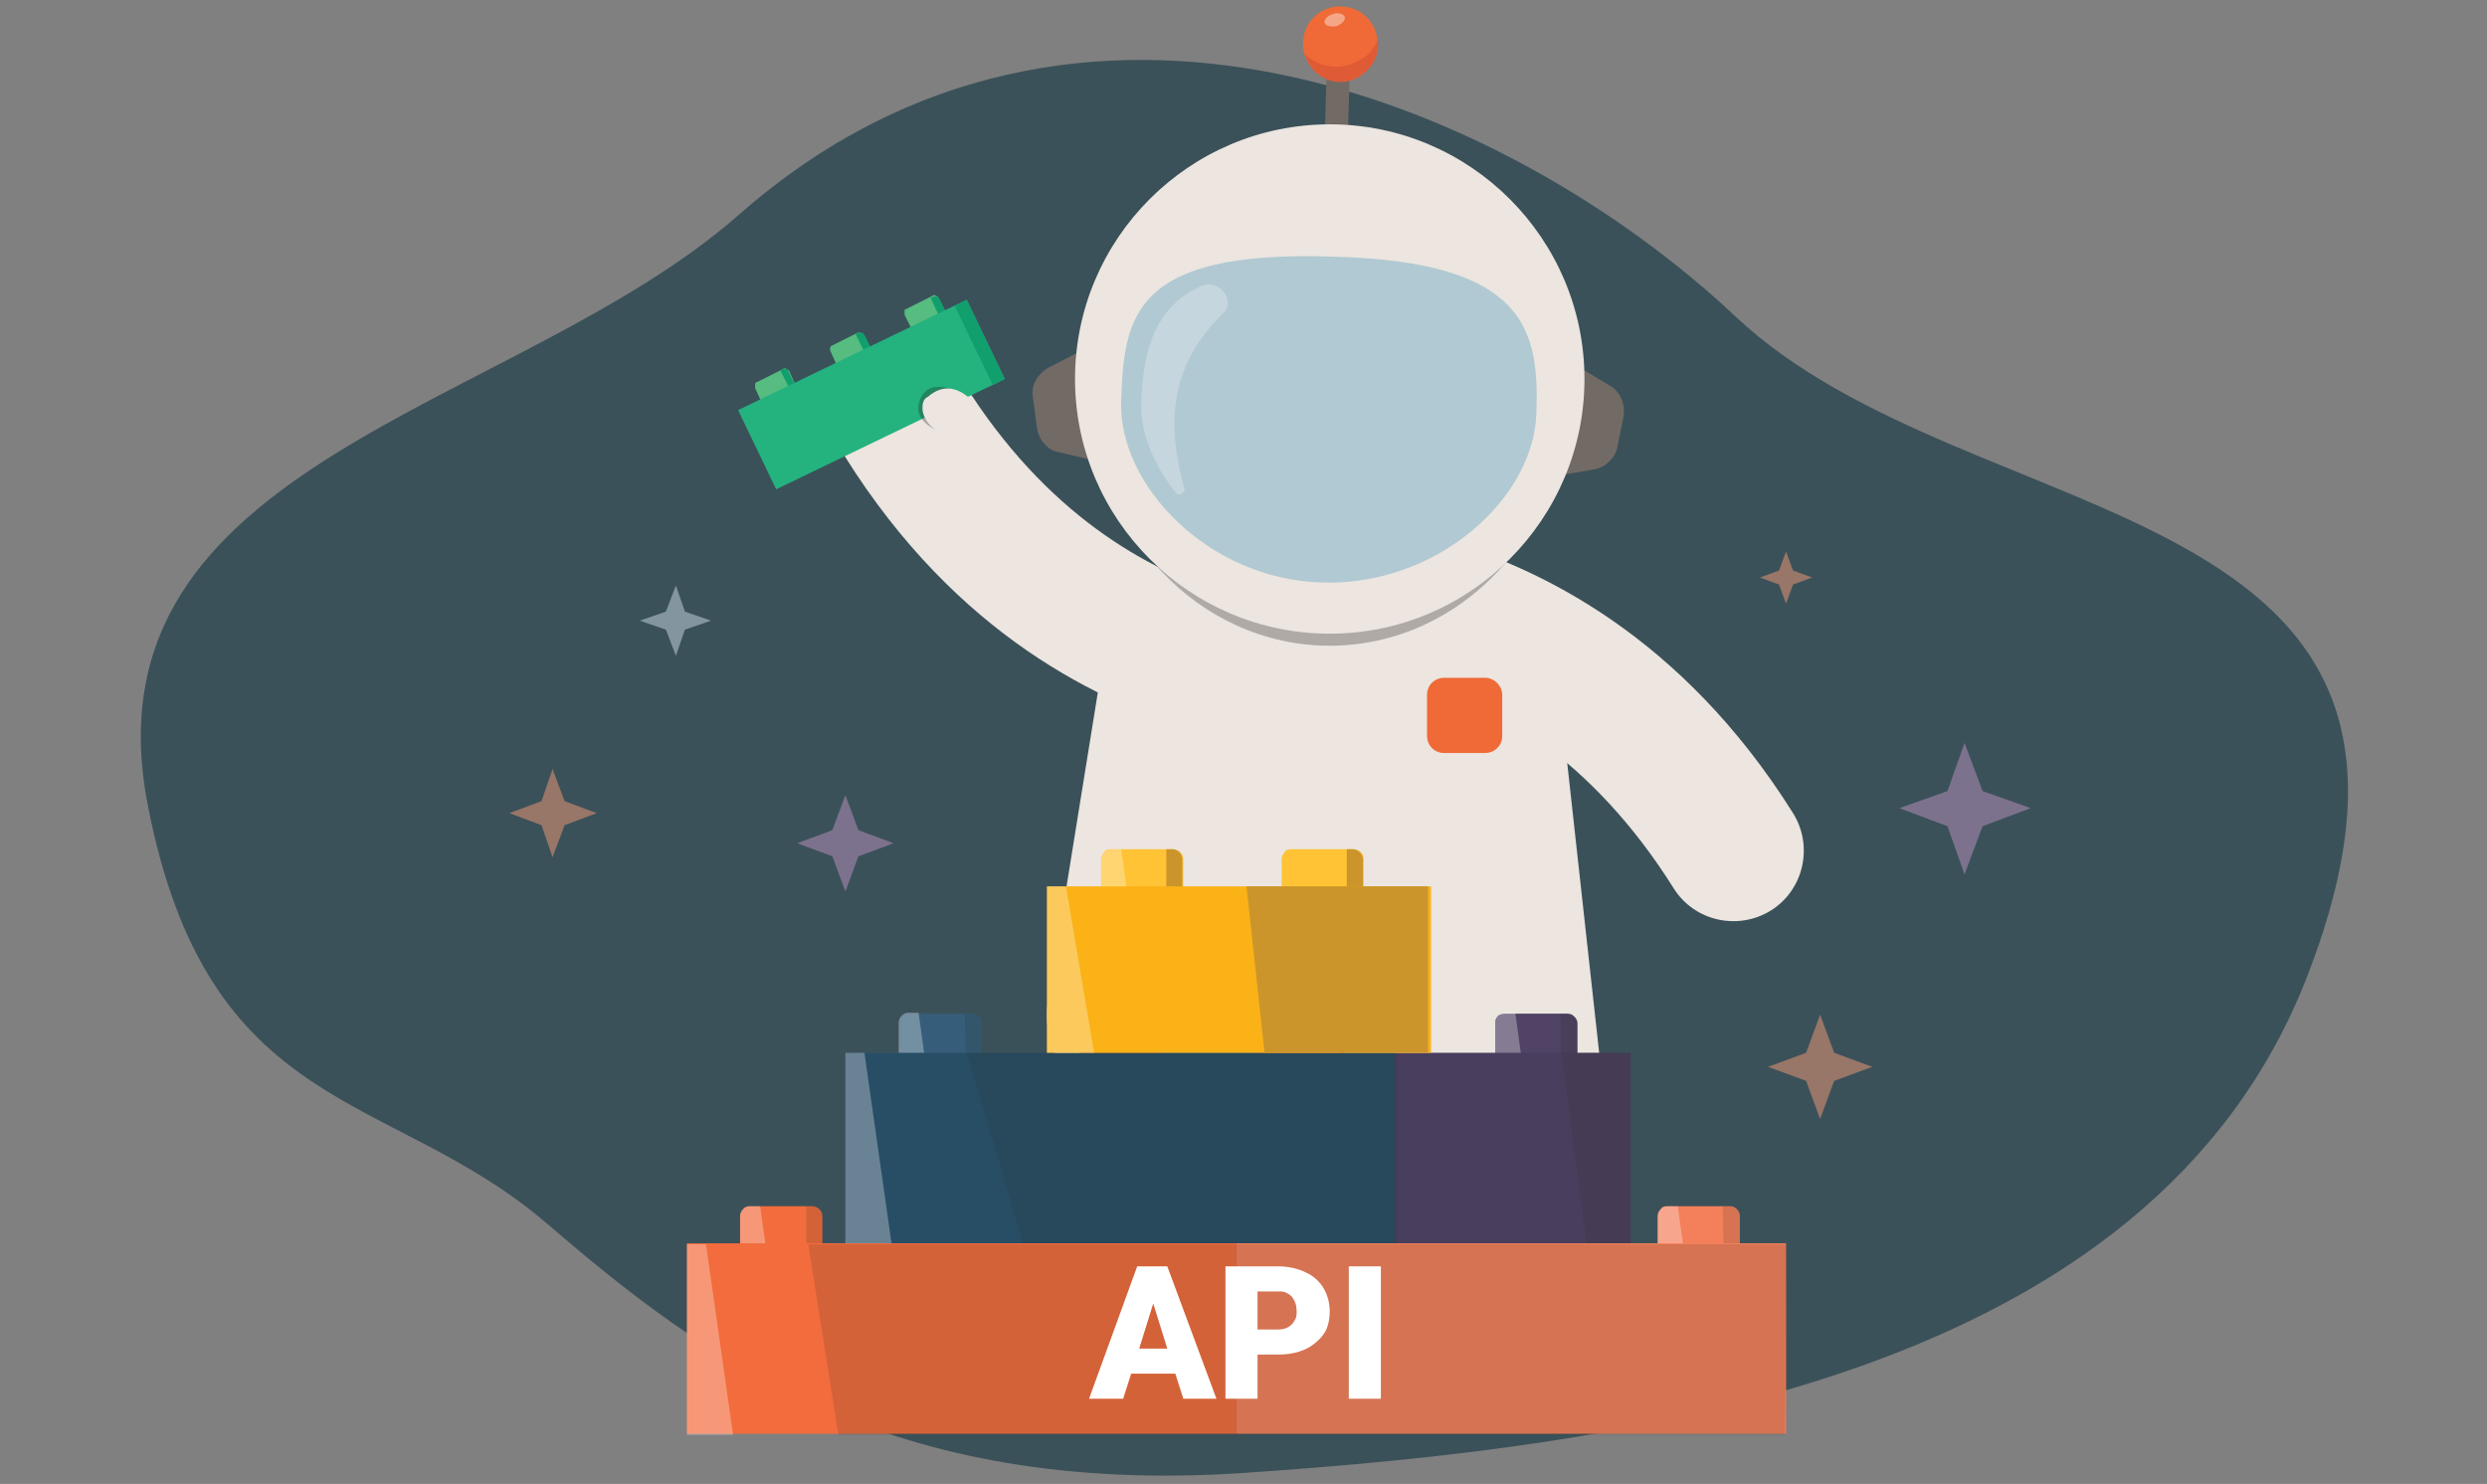 <?xml version="1.0" encoding="utf-8"?>
<!-- Generator: Adobe Illustrator 24.2.3, SVG Export Plug-In . SVG Version: 6.00 Build 0)  -->
<svg version="1.1" id="Layer_1" xmlns="http://www.w3.org/2000/svg" xmlns:xlink="http://www.w3.org/1999/xlink" x="0px" y="0px"
	 viewBox="0 0 248 148" style="enable-background:new 0 0 248 148;" xml:space="preserve">
<rect x="0" y="0" width="248" height="148" fill="#808080" stroke="none"/>
<style type="text/css">
	.st0{fill:#3B5159;}
	.st1{opacity:0.5;fill-rule:evenodd;clip-rule:evenodd;fill:#CDDBE5;enable-background:new    ;}
	.st2{opacity:0.5;fill-rule:evenodd;clip-rule:evenodd;fill:#F69C79;enable-background:new    ;}
	.st3{fill-rule:evenodd;clip-rule:evenodd;fill:#7D728D;}
	.st4{fill:#F26C3D;}
	.st5{opacity:0.15;fill:#282827;enable-background:new    ;}
	.st6{opacity:0.3;fill:url(#SVGID_1_);enable-background:new    ;}
	.st7{fill:#F3805B;}
	.st8{opacity:0.3;fill:url(#SVGID_2_);enable-background:new    ;}
	.st9{fill:#ECE5E0;}
	.st10{opacity:0.4;fill:#FFFFFF;enable-background:new    ;}
	.st11{fill:#EF6A37;}
	.st12{opacity:0.3;fill:#231F20;enable-background:new    ;}
	.st13{fill:#726B65;}
	.st14{fill:#DF5B36;}
	.st15{fill:#B1C9D2;}
	.st16{opacity:0.34;fill:#EFF3F7;enable-background:new    ;}
	.st17{fill:#56BC80;}
	.st18{fill:#292E57;}
	.st19{fill:#119F6E;}
	.st20{fill:#24B27F;}
	.st21{opacity:0.31;fill:#231F20;enable-background:new    ;}
	.st22{fill:#503687;}
	.st23{opacity:0.3;fill:url(#SVGID_3_);enable-background:new    ;}
	.st24{opacity:0.3;fill:url(#SVGID_4_);enable-background:new    ;}
	.st25{fill:#574871;}
	.st26{opacity:0.3;fill:url(#SVGID_5_);enable-background:new    ;}
	.st27{fill:#4A3E5E;}
	.st28{fill:#365E7A;}
	.st29{opacity:0.3;fill:url(#SVGID_6_);enable-background:new    ;}
	.st30{fill:#284E66;}
	.st31{opacity:0.3;fill:url(#SVGID_7_);enable-background:new    ;}
	.st32{fill:#FFC335;}
	.st33{opacity:0.3;fill:url(#SVGID_8_);enable-background:new    ;}
	.st34{fill:#CC952B;}
	.st35{fill:#FAB217;}
	.st36{opacity:0.3;fill:url(#SVGID_9_);enable-background:new    ;}
	.st37{fill:#FFFFFF;}
</style>
<path class="st0" d="M124.1,146.9c-35.6,2.4-54-11.5-69.6-24.9c-15.6-13.4-33.8-10.5-39.8-41.9C8.2,45.9,51.4,41,73.7,21.4
	c34-29.9,77.2-10.7,99.4,10.2c23.6,22.2,75.9,16.9,57,65.7C214.5,137.7,162.1,144.3,124.1,146.9z"/>
<path class="st1" d="M67.4,65.4l0.9-2.6l2.6-0.9L68.3,61l-0.9-2.6L66.4,61l-2.6,0.9l2.6,0.9L67.4,65.4L67.4,65.4z"/>
<path class="st2" d="M55.1,85.5l1.2-3.2l3.2-1.2l-3.2-1.2l-1.2-3.2L54,79.9l-3.2,1.2l3.2,1.2L55.1,85.5L55.1,85.5z"/>
<path class="st2" d="M178.1,60.2l0.7-1.9l1.9-0.7l-1.9-0.7l-0.7-1.9l-0.7,1.9l-1.9,0.7l1.9,0.7L178.1,60.2L178.1,60.2z"/>
<path class="st3" d="M195.9,87.2l1.8-4.8l4.8-1.8l-4.8-1.7l-1.8-4.8l-1.7,4.8l-4.8,1.7l4.8,1.8L195.9,87.2z"/>
<path class="st2" d="M181.5,111.6l1.4-3.8l3.8-1.4l-3.8-1.4l-1.4-3.8l-1.4,3.8l-3.8,1.4l3.8,1.4L181.5,111.6L181.5,111.6z"/>
<path class="st3" d="M84.3,88.9l1.3-3.5l3.5-1.3l-3.5-1.3l-1.3-3.5l-1.3,3.5l-3.5,1.3l3.5,1.3L84.3,88.9z"/>
<path class="st4" d="M129.5,120.3h6.3c0.3,0,0.5,0.1,0.7,0.3c0.2,0.2,0.3,0.4,0.3,0.7l0,0v4.7h-8.2v-4.7c0-0.2,0.1-0.5,0.3-0.7
	C129.1,120.4,129.3,120.3,129.5,120.3L129.5,120.3z"/>
<path class="st5" d="M135.2,120.3h0.7c0.3,0,0.5,0.1,0.7,0.3c0.2,0.2,0.3,0.4,0.3,0.7l0,0v4.7h-1.6L135.2,120.3L135.2,120.3z"/>
<linearGradient id="SVGID_1_" gradientUnits="userSpaceOnUse" x1="128.6" y1="24.852" x2="130.138" y2="24.852" gradientTransform="matrix(1 0 0 -1 0 148)">
	<stop  offset="0" style="stop-color:#FFFFFF"/>
	<stop  offset="1" style="stop-color:#FFFFFF;stop-opacity:0"/>
</linearGradient>
<path class="st6" d="M131.4,126h-2.8v-4.7c0-0.3,0.1-0.5,0.3-0.7c0.2-0.2,0.4-0.3,0.7-0.3h1L131.4,126z"/>
<path class="st7" d="M166.2,120.3h6.3c0.3,0,0.5,0.1,0.7,0.3c0.2,0.2,0.3,0.4,0.3,0.7l0,0v4.7h-8.2v-4.7c0-0.2,0.1-0.5,0.3-0.7
	C165.7,120.4,165.9,120.3,166.2,120.3L166.2,120.3z"/>
<path class="st5" d="M171.8,120.3h0.7c0.2,0,0.5,0.1,0.7,0.3c0.2,0.2,0.3,0.4,0.3,0.7l0,0v4.7h-1.6L171.8,120.3L171.8,120.3z"/>
<linearGradient id="SVGID_2_" gradientUnits="userSpaceOnUse" x1="1694.008" y1="24.852" x2="1707.877" y2="24.852" gradientTransform="matrix(1 0 0 -1 0 148)">
	<stop  offset="0" style="stop-color:#FFFFFF"/>
	<stop  offset="1" style="stop-color:#FFFFFF;stop-opacity:0"/>
</linearGradient>
<path class="st8" d="M168.1,126h-2.8v-4.7c0-0.3,0.1-0.5,0.3-0.7c0.2-0.2,0.4-0.3,0.7-0.3h1L168.1,126z"/>
<path class="st4" d="M146.6,120.3h8.2v5.7h-8.2V120.3z"/>
<path class="st7" d="M123.3,124h54.8v19h-54.8V124z"/>
<path class="st9" d="M139.6,74.7l-2.2-13.8h0c-1,0.1-25,3.3-41.3-22.7c-1-1.5-2.6-2.6-4.3-3c-1.8-0.4-3.6-0.1-5.2,0.9
	c-1.5,1-2.7,2.5-3.1,4.3s-0.1,3.6,0.8,5.2c11.1,17.7,25.4,24.6,35.4,27.4C130.5,76,138.7,74.8,139.6,74.7z"/>
<path class="st10" d="M89.8,38.7c1.2-0.6,1.9-1.7,1.5-2.4c-0.4-0.7-1.7-0.8-2.9-0.1c-1.2,0.6-1.9,1.7-1.5,2.4S88.5,39.3,89.8,38.7z"
	/>
<path class="st9" d="M123.4,52.1l2.2,13.8h0c1-0.1,25-3.3,41.3,22.7c1,1.6,2.6,2.7,4.4,3.1c1.8,0.4,3.7,0.1,5.3-0.9
	c1.6-1,2.7-2.6,3.1-4.4c0.4-1.8,0.1-3.7-0.9-5.3c-11.1-17.7-25.4-24.6-35.4-27.4C132.5,50.8,124.3,51.9,123.4,52.1L123.4,52.1z"/>
<path class="st9" d="M136.3,52.7c4.6,0,9.1,1.6,12.6,4.6c3.5,3,5.8,7.1,6.6,11.7l4,36.3c-0.6,1.3-1.5,2.4-2.6,3.2
	c-1.1,0.8-2.4,1.4-3.8,1.6c-0.5,0.1-0.9,0.1-1.4,0.1h-38.4c-2.3,0-4.6-0.9-6.3-2.6s-2.6-3.9-2.6-6.3c0-0.5,0-0.9,0.1-1.4l5-31
	c0.7-4.6,3.1-8.7,6.6-11.7c3.5-3,8-4.6,12.6-4.6H136.3z"/>
<path class="st11" d="M148.1,67.6H144c-0.9,0-1.7,0.7-1.7,1.7v4.1c0,0.9,0.7,1.7,1.7,1.7h4.1c0.9,0,1.7-0.7,1.7-1.7v-4.1
	C149.8,68.4,149,67.6,148.1,67.6z"/>
<path class="st12" d="M132.6,64.4c13.1,0,23.8-11.4,23.8-25.4s-10.6-25.4-23.8-25.4c-13.1,0-23.8,11.4-23.8,25.4
	S119.5,64.4,132.6,64.4z"/>
<path class="st13" d="M132,16.8l0.3-9.8l2.3,0.1l-0.3,9.8L132,16.8z"/>
<path class="st13" d="M109,45.9l-3.4-0.8c-0.6-0.1-1.1-0.4-1.5-0.9c-0.4-0.4-0.6-1-0.7-1.6l-0.4-3c-0.1-0.6,0-1.2,0.3-1.7
	c0.3-0.5,0.7-0.9,1.2-1.2l3.1-1.6L109,45.9z"/>
<path class="st13" d="M155.6,47.4l3.4-0.6c0.6-0.1,1.1-0.4,1.5-0.8c0.4-0.4,0.7-0.9,0.8-1.5l0.6-3c0.1-0.6,0-1.2-0.2-1.7
	c-0.2-0.5-0.6-1-1.1-1.3l-3-1.8L155.6,47.4z"/>
<path class="st9" d="M132.6,63.2c14,0,25.4-11.4,25.4-25.4s-11.4-25.4-25.4-25.4c-14,0-25.4,11.4-25.4,25.4S118.6,63.2,132.6,63.2z"
	/>
<path class="st11" d="M137.3,5c0.4-2-1-4-3-4.3c-2-0.4-4,1-4.3,3c-0.4,2,1,4,3,4.3C135.1,8.4,137,7,137.3,5z"/>
<path class="st10" d="M133.3,2.6c0.5-0.2,0.9-0.6,0.8-0.9s-0.6-0.5-1.2-0.3s-0.9,0.6-0.8,0.9C132.2,2.6,132.7,2.7,133.3,2.6z"/>
<path class="st14" d="M134.4,6.5c-0.8,0.2-1.5,0.2-2.3,0c-0.8-0.2-1.4-0.6-2-1.1c0.3,0.9,0.8,1.7,1.6,2.2c0.8,0.5,1.7,0.7,2.7,0.5
	c0.9-0.2,1.7-0.7,2.3-1.5c0.6-0.8,0.8-1.7,0.7-2.6c-0.3,0.6-0.7,1.2-1.2,1.6C135.7,6,135,6.3,134.4,6.5L134.4,6.5z"/>
<path class="st15" d="M153.2,41.3c-0.3,8.4-9.8,17.1-21.3,16.8s-20.4-9.8-20.1-18.1c0.3-8.3,1-15.1,21.2-14.4
	C152.3,26.1,153.5,33,153.2,41.3z"/>
<path class="st16" d="M122,31.2c1.3-1.2-0.5-3.4-2.1-2.7c-4.8,2-5.9,6.6-6.1,11.6c-0.1,3,1.2,6.2,3.4,9c0.1,0.1,0.2,0.2,0.3,0.2
	c0.1,0,0.3,0,0.4-0.1c0.1-0.1,0.1-0.1,0.2-0.2c0-0.1,0-0.2,0-0.3C116.4,42.5,116.4,36.7,122,31.2z"/>
<path class="st17" d="M75.5,38.1l2.6-1.3c0.1-0.1,0.2-0.1,0.3,0c0.1,0,0.2,0.1,0.3,0.2l0,0l0.9,2l-3.4,1.7l-0.9-2c0-0.1,0-0.1,0-0.2
	c0-0.1,0-0.1,0-0.2c0-0.1,0-0.1,0.1-0.1C75.4,38.1,75.4,38.1,75.5,38.1L75.5,38.1z"/>
<path class="st17" d="M82.9,34.5l2.6-1.3c0.1,0,0.2-0.1,0.3,0c0.1,0,0.2,0.1,0.2,0.2l0,0l0.9,2L83.7,37l-0.9-2c0-0.1-0.1-0.2,0-0.3
	C82.8,34.6,82.8,34.5,82.9,34.5L82.9,34.5z"/>
<path class="st18" d="M92.8,29.7l0.3-0.1c0.1,0,0.2-0.1,0.3,0c0.1,0,0.2,0.1,0.3,0.2l0.9,2l-0.7,0.3L92.8,29.7L92.8,29.7z"/>
<path class="st17" d="M90.4,30.8l2.6-1.3c0.1-0.1,0.2-0.1,0.3,0c0.1,0,0.2,0.1,0.3,0.2l1,2l-3.4,1.7l-1-2c0-0.1,0-0.1,0-0.2
	c0-0.1,0-0.1,0-0.2c0-0.1,0-0.1,0.1-0.2C90.3,30.9,90.3,30.9,90.4,30.8L90.4,30.8z"/>
<path class="st19" d="M92.8,29.7l0.3-0.1c0.1,0,0.2-0.1,0.3,0c0.1,0,0.2,0.1,0.3,0.2l0.9,2l-0.7,0.3L92.8,29.7L92.8,29.7z"/>
<path class="st19" d="M85.3,33.3l0.3-0.1c0.1,0,0.1,0,0.2,0c0.1,0,0.1,0,0.2,0c0.1,0,0.1,0,0.1,0.1c0,0,0.1,0.1,0.1,0.1l0,0l1,2
	l-0.7,0.3L85.3,33.3L85.3,33.3z"/>
<path class="st19" d="M77.8,36.9l0.3-0.1c0.1,0,0.2-0.1,0.3,0c0.1,0,0.2,0.1,0.2,0.2l0,0l1,2L79,39.3L77.8,36.9L77.8,36.9z"/>
<path class="st20" d="M73.6,40.9l22.8-11l3.8,7.9l-22.8,11L73.6,40.9z"/>
<path class="st19" d="M95.2,30.5l1.2-0.6l3.8,7.9l-1.2,0.6L95.2,30.5z"/>
<path class="st21" d="M96.2,39.4c0,0-3.6-2.2-4.5,0.6c-1,2.9,4.3,4.2,6.4,3.1C96,42.3,96.2,39.4,96.2,39.4z"/>
<path class="st9" d="M92,40.5c-0.2,1.9,2.5,3.7,5,3.6c0.3,0,0.6-0.1,0.8-0.3c0.2-0.2,0.4-0.4,0.6-0.6c0.1-0.3,0.2-0.5,0.2-0.8
	c0-0.3-0.1-0.6-0.3-0.8c-1.3-1.9-3.4-4.1-5.8-2C92.2,39.7,92,40.1,92,40.5L92,40.5z"/>
<path class="st22" d="M109.9,120.3h8.2v5.7h-8.2V120.3z"/>
<path class="st4" d="M74.7,120.3H81c0.2,0,0.5,0.1,0.7,0.3c0.2,0.2,0.3,0.4,0.3,0.7l0,0v4.7h-8.2v-4.7c0-0.2,0.1-0.5,0.3-0.7
	C74.2,120.4,74.5,120.3,74.7,120.3L74.7,120.3z"/>
<path class="st5" d="M80.4,120.3H81c0.2,0,0.5,0.1,0.7,0.3c0.2,0.2,0.3,0.4,0.3,0.7l0,0v4.7h-1.6L80.4,120.3L80.4,120.3z"/>
<linearGradient id="SVGID_3_" gradientUnits="userSpaceOnUse" x1="779.469" y1="24.852" x2="793.311" y2="24.852" gradientTransform="matrix(1 0 0 -1 0 148)">
	<stop  offset="0" style="stop-color:#FFFFFF"/>
	<stop  offset="1" style="stop-color:#FFFFFF;stop-opacity:0"/>
</linearGradient>
<path class="st23" d="M76.6,126h-2.8v-4.7c0-0.3,0.1-0.5,0.3-0.7c0.2-0.2,0.4-0.3,0.7-0.3h1L76.6,126z"/>
<path class="st4" d="M91.8,120.3h8.2v5.7h-8.2V120.3z"/>
<path class="st4" d="M109.7,120.3h8.2v5.7h-8.2V120.3z"/>
<path class="st4" d="M68.5,124h54.8v19H68.5V124z"/>
<linearGradient id="SVGID_4_" gradientUnits="userSpaceOnUse" x1="1148.43" y1="14.447" x2="1181.746" y2="14.447" gradientTransform="matrix(1 0 0 -1 0 148)">
	<stop  offset="0" style="stop-color:#FFFFFF"/>
	<stop  offset="1" style="stop-color:#FFFFFF;stop-opacity:0"/>
</linearGradient>
<path class="st24" d="M73.1,143.1h-4.6v-19h1.9L73.1,143.1z"/>
<path class="st5" d="M178,143.1H83.6l-3-19l97.5,0L178,143.1z"/>
<path class="st22" d="M125.8,101.1h8.2v5.7h-8.2V101.1z"/>
<path class="st25" d="M150,101.1h6.3c0.3,0,0.5,0.1,0.7,0.3c0.2,0.2,0.3,0.4,0.3,0.7v4.8h-8.2V102c0-0.3,0.1-0.5,0.3-0.7
	C149.5,101.2,149.8,101.1,150,101.1L150,101.1z"/>
<path class="st5" d="M150,101.1h6.3c0.3,0,0.5,0.1,0.7,0.3c0.2,0.2,0.3,0.4,0.3,0.7v4.8h-8.2V102c0-0.3,0.1-0.5,0.3-0.7
	C149.5,101.2,149.8,101.1,150,101.1L150,101.1z"/>
<path class="st5" d="M155.6,101.1h0.7c0.3,0,0.5,0.1,0.7,0.3c0.2,0.2,0.3,0.4,0.3,0.7v4.8h-1.6L155.6,101.1L155.6,101.1z"/>
<linearGradient id="SVGID_5_" gradientUnits="userSpaceOnUse" x1="1532.113" y1="44.071" x2="1545.982" y2="44.071" gradientTransform="matrix(1 0 0 -1 0 148)">
	<stop  offset="0" style="stop-color:#FFFFFF"/>
	<stop  offset="1" style="stop-color:#FFFFFF;stop-opacity:0"/>
</linearGradient>
<path class="st26" d="M151.9,106.8h-2.8V102c0-0.3,0.1-0.5,0.3-0.7c0.2-0.2,0.4-0.3,0.7-0.3h1L151.9,106.8z"/>
<path class="st27" d="M107.8,105h54.8v19h-54.8V105z"/>
<path class="st28" d="M90.6,101.1h6.3c0.2,0,0.5,0.1,0.7,0.3c0.2,0.2,0.3,0.4,0.3,0.7v4.8h-8.2V102c0-0.3,0.1-0.5,0.3-0.7
	C90.1,101.2,90.3,101.1,90.6,101.1L90.6,101.1z"/>
<path class="st5" d="M96.2,101.1h0.7c0.2,0,0.5,0.1,0.7,0.3c0.2,0.2,0.3,0.4,0.3,0.7v4.8h-1.6L96.2,101.1L96.2,101.1z"/>
<linearGradient id="SVGID_6_" gradientUnits="userSpaceOnUse" x1="937.818" y1="44.069" x2="951.686" y2="44.069" gradientTransform="matrix(1 0 0 -1 0 148)">
	<stop  offset="0" style="stop-color:#FFFFFF"/>
	<stop  offset="1" style="stop-color:#FFFFFF;stop-opacity:0"/>
</linearGradient>
<path class="st29" d="M92.4,106.8h-2.8V102c0-0.2,0.1-0.5,0.3-0.7c0.2-0.2,0.4-0.3,0.7-0.3h1L92.4,106.8z"/>
<path class="st4" d="M107.6,101.1h8.2v5.7h-8.2V101.1z"/>
<path class="st4" d="M125.6,101.1h8.2v5.7h-8.2V101.1z"/>
<path class="st30" d="M84.3,105h54.8v19H84.3V105z"/>
<linearGradient id="SVGID_7_" gradientUnits="userSpaceOnUse" x1="1394.799" y1="33.487" x2="1427.975" y2="33.487" gradientTransform="matrix(1 0 0 -1 0 148)">
	<stop  offset="0" style="stop-color:#FFFFFF"/>
	<stop  offset="1" style="stop-color:#FFFFFF;stop-opacity:0"/>
</linearGradient>
<path class="st31" d="M88.9,124h-4.6v-19h1.9L88.9,124z"/>
<path class="st5" d="M139.3,124H102l-5.6-19l43,0L139.3,124z"/>
<path class="st5" d="M162.6,124h-4.4l-2.5-19h6.9L162.6,124z"/>
<path class="st32" d="M110.7,84.7h6.3c0.2,0,0.5,0.1,0.7,0.3c0.2,0.2,0.3,0.4,0.3,0.7v4.7h-8.2v-4.7c0-0.2,0.1-0.5,0.3-0.7
	C110.2,84.8,110.4,84.7,110.7,84.7L110.7,84.7z"/>
<linearGradient id="SVGID_8_" gradientUnits="userSpaceOnUse" x1="1138.895" y1="60.439" x2="1152.763" y2="60.439" gradientTransform="matrix(1 0 0 -1 0 148)">
	<stop  offset="0" style="stop-color:#FFFFFF"/>
	<stop  offset="1" style="stop-color:#FFFFFF;stop-opacity:0"/>
</linearGradient>
<path class="st33" d="M112.6,90.4h-2.8v-4.7c0-0.2,0.1-0.5,0.3-0.7c0.2-0.2,0.4-0.3,0.7-0.3h1L112.6,90.4z"/>
<path class="st32" d="M128.7,84.7h6.3c0.2,0,0.5,0.1,0.7,0.3c0.2,0.2,0.3,0.4,0.3,0.7v4.7h-8.2v-4.7c0-0.2,0.1-0.5,0.3-0.7
	C128.2,84.8,128.4,84.7,128.7,84.7L128.7,84.7z"/>
<path class="st34" d="M134.3,84.7h0.6c0.3,0,0.5,0.1,0.7,0.3c0.2,0.2,0.3,0.4,0.3,0.7l0,0v4.7h-1.6L134.3,84.7L134.3,84.7z"/>
<path class="st34" d="M116.3,84.7h0.6c0.1,0,0.2,0,0.4,0.1c0.1,0,0.2,0.1,0.3,0.2c0.1,0.1,0.2,0.2,0.2,0.3c0,0.1,0.1,0.2,0.1,0.4
	l0,0v4.7h-1.6L116.3,84.7L116.3,84.7z"/>
<path class="st35" d="M104.4,88.4h38.3V105h-38.3V88.4z"/>
<linearGradient id="SVGID_9_" gradientUnits="userSpaceOnUse" x1="1725.406" y1="51.282" x2="1759.105" y2="51.282" gradientTransform="matrix(1 0 0 -1 0 148)">
	<stop  offset="0" style="stop-color:#FFFFFF"/>
	<stop  offset="1" style="stop-color:#FFFFFF;stop-opacity:0"/>
</linearGradient>
<path class="st36" d="M109.1,105h-4.7V88.4h1.9L109.1,105z"/>
<path class="st34" d="M142.5,105h-16.4l-1.8-16.6h18.1V105z"/>
<path class="st37" d="M117.2,137h-4.4l-0.8,2.5h-3.4l4.8-13.2h3l4.9,13.2H118L117.2,137z M113.6,134.5h2.8L115,130L113.6,134.5z"/>
<path class="st37" d="M125.4,135.1v4.4h-3.2v-13.2h5.3c0.9,0,1.9,0.2,2.7,0.6c0.7,0.3,1.4,0.9,1.8,1.6c0.4,0.7,0.6,1.5,0.6,2.3
	c0,0.6-0.1,1.2-0.3,1.7c-0.2,0.5-0.6,1-1.1,1.4c-0.9,0.8-2.2,1.2-3.8,1.2L125.4,135.1z M125.4,132.6h2c0.5,0,1-0.1,1.4-0.5
	c0.2-0.2,0.3-0.4,0.4-0.6c0.1-0.2,0.1-0.5,0.1-0.7c0-0.5-0.1-1-0.5-1.5c-0.2-0.2-0.4-0.3-0.6-0.4c-0.2-0.1-0.5-0.1-0.7-0.1h-2.1
	V132.6z"/>
<path class="st37" d="M137.7,139.5h-3.2v-13.2h3.2V139.5z"/>
</svg>
